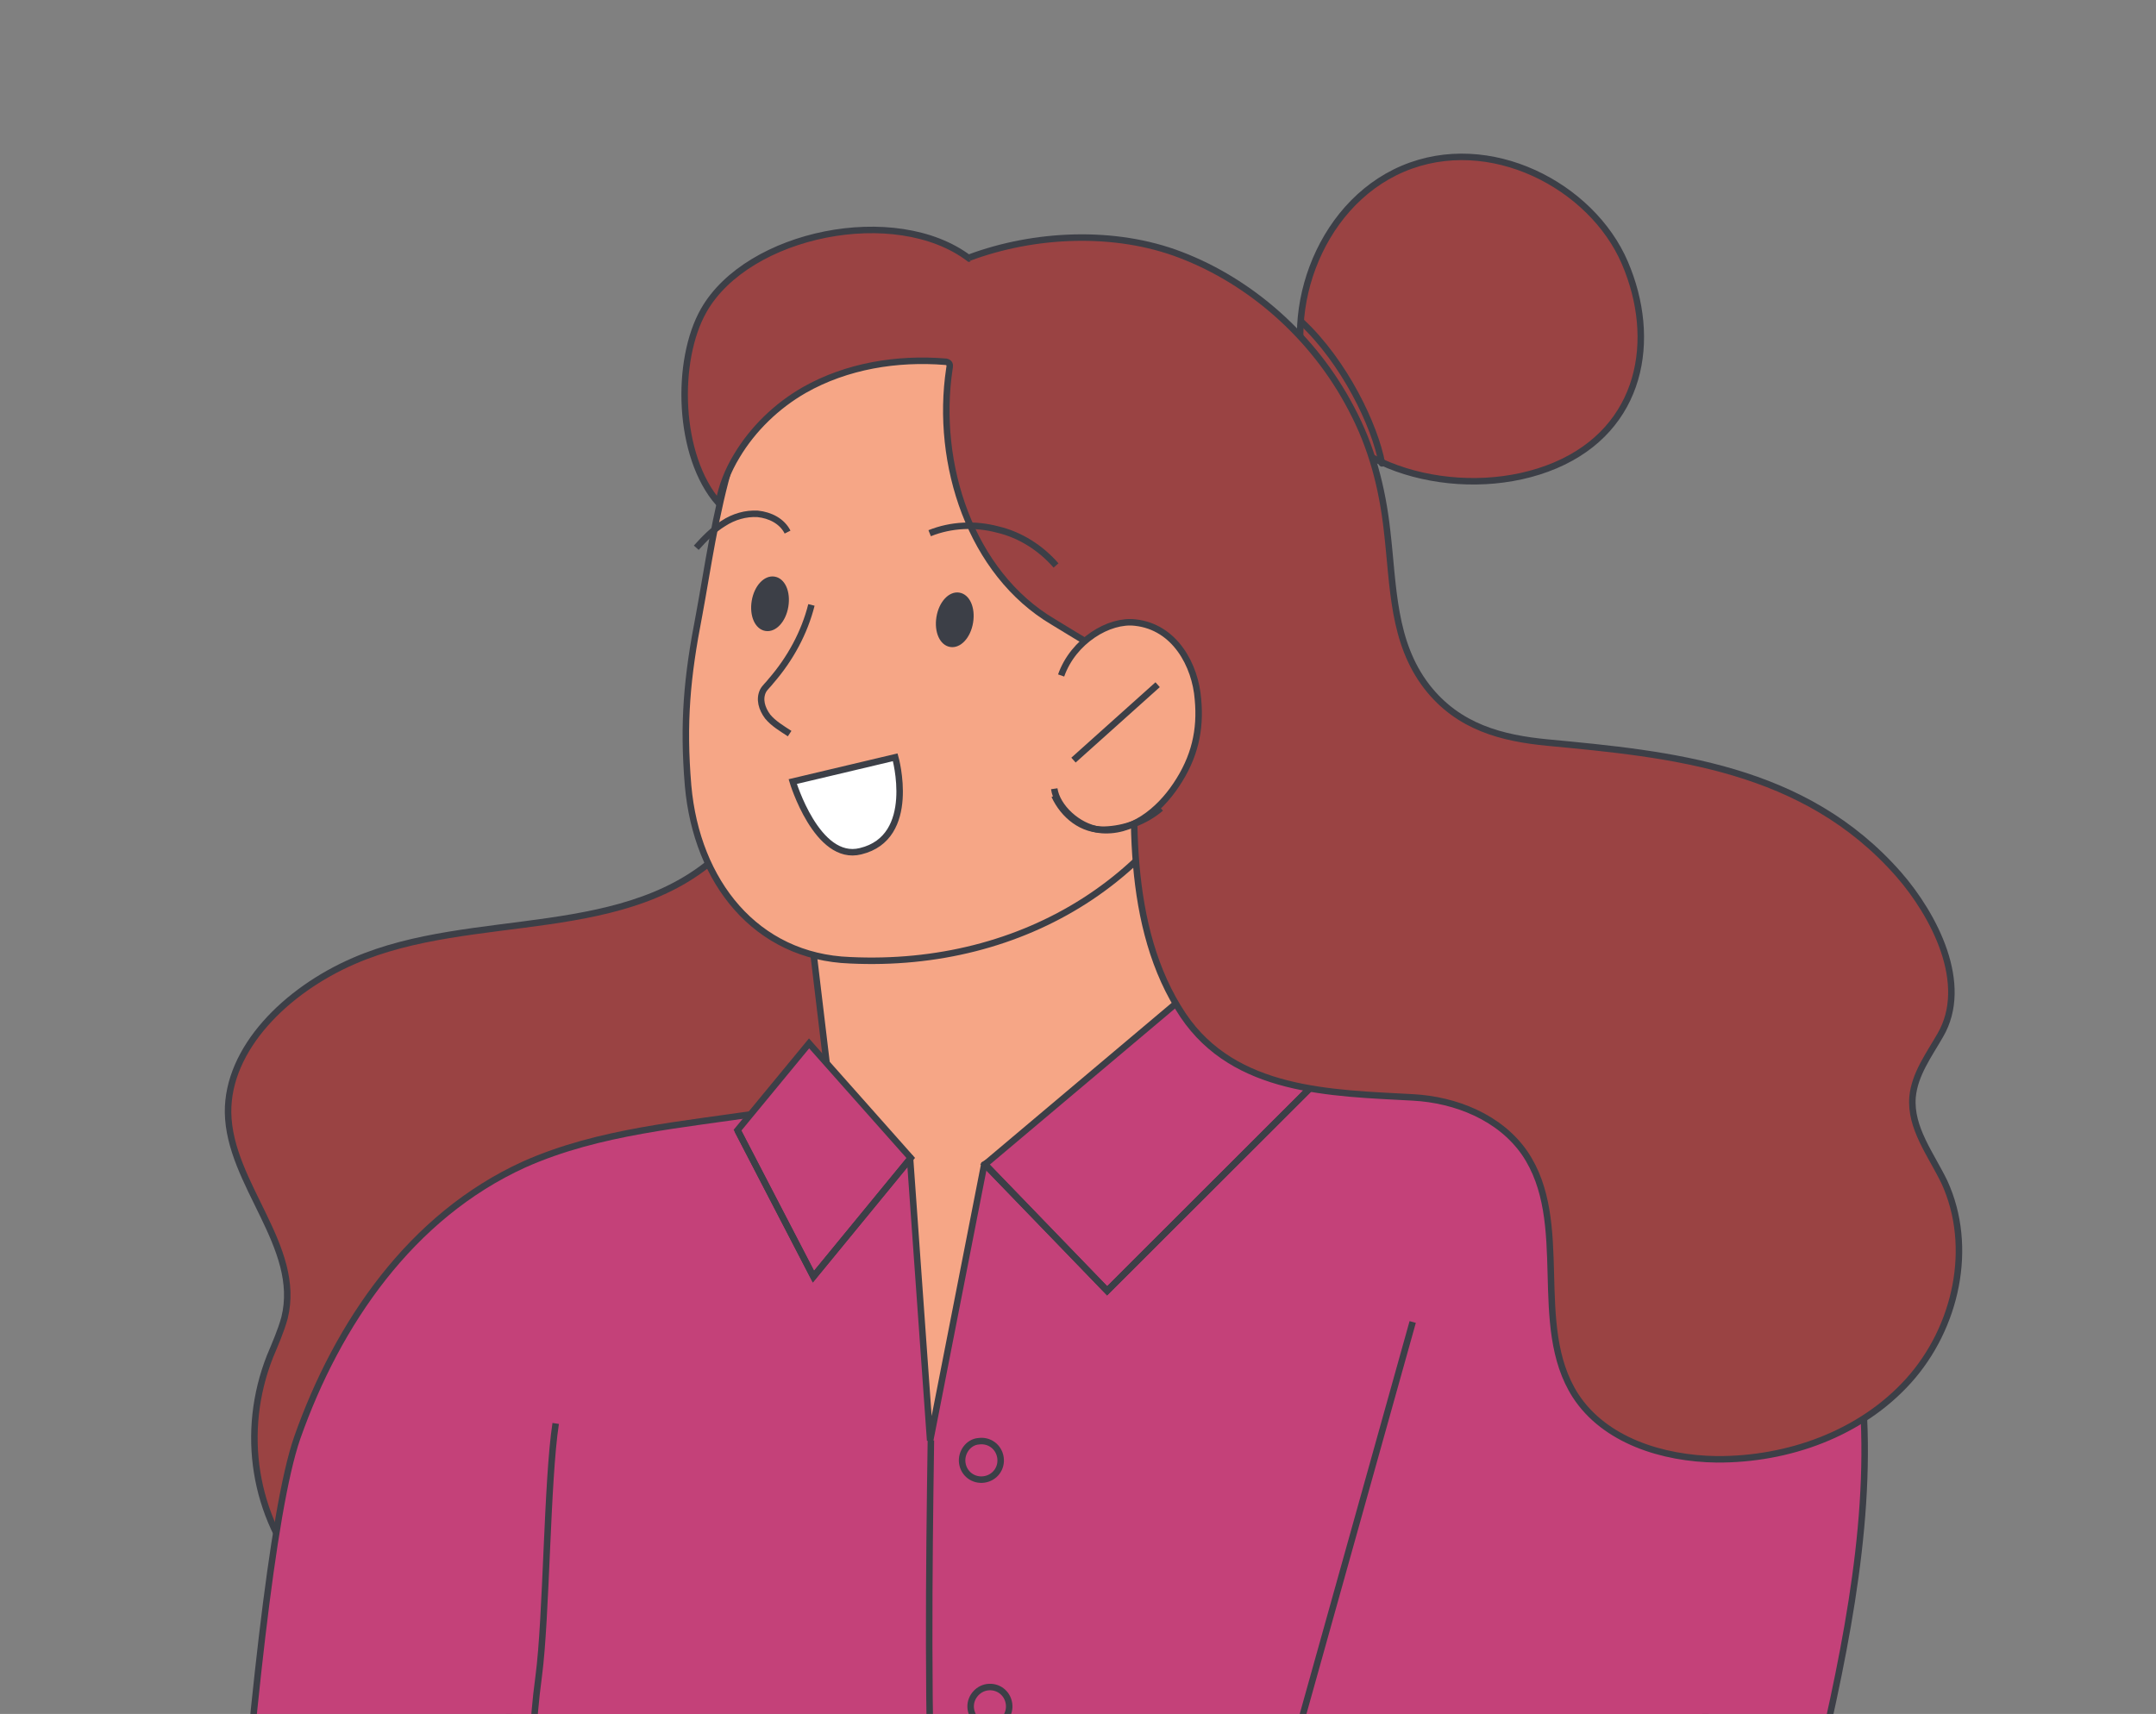 <svg width="166" height="132" viewBox="0 0 166 132" fill="none" xmlns="http://www.w3.org/2000/svg">
<rect x="0" y="0" width="166" height="132" fill="#808080" stroke="none"/>
<g clip-path="url(#clip0_9963_20170)">
<path d="M101.024 30.525C103.569 36.458 113.079 38.675 119.751 35.841C126.423 33.008 127.647 26.165 125.101 20.231C122.555 14.298 114.687 10.161 108.015 12.995C101.343 15.828 98.478 24.591 101.024 30.525Z" fill="#9A4343" stroke="#3C3F47" stroke-width="0.5"/>
<path d="M60.999 52.509C60.322 56.931 59.403 61.748 55.792 65.396C48.511 72.702 36.412 70.022 27.265 73.997C22.012 76.263 17.504 80.763 17.559 85.678C17.642 91.19 23.269 96.014 21.906 101.496C21.632 102.497 21.181 103.523 20.78 104.482C18.503 110.278 19.513 116.795 23.568 121.548C29.292 128.279 38.823 129.412 48.134 129.856C51.882 130.03 55.924 130.162 59.56 129.152C63.371 128.116 67.122 126.248 70.824 124.868C78.806 121.964 86.873 119.227 95.161 117.179C101.828 115.547 108.848 114.283 114.679 111.032C120.568 107.772 125.088 101.709 123.443 96.185C122.153 91.87 117.583 88.934 112.955 86.846C108.278 84.826 103.19 83.286 99.384 80.238C95.173 76.889 93.042 72.156 90.593 67.71C87.814 62.651 84.388 57.266 85.91 51.641" fill="#9A4343"/>
<path d="M60.999 52.509C60.322 56.931 59.403 61.748 55.792 65.396C48.511 72.702 36.412 70.022 27.265 73.997C22.012 76.263 17.504 80.763 17.559 85.678C17.642 91.19 23.269 96.014 21.906 101.496C21.632 102.497 21.181 103.523 20.78 104.482C18.503 110.278 19.513 116.795 23.568 121.548C29.292 128.279 38.823 129.412 48.134 129.856C51.882 130.03 55.924 130.162 59.56 129.152C63.371 128.116 67.122 126.248 70.824 124.868C78.806 121.964 86.873 119.227 95.161 117.179C101.828 115.547 108.848 114.283 114.679 111.032C120.568 107.772 125.088 101.709 123.443 96.185C122.153 91.87 117.583 88.934 112.955 86.846C108.278 84.826 103.19 83.286 99.384 80.238C95.173 76.889 93.042 72.156 90.593 67.71C87.814 62.651 84.388 57.266 85.91 51.641" stroke="#3C3F47" stroke-width="0.5"/>
<path d="M62.483 72.165L63.851 83.613L53.53 88.6C53.53 88.6 60.999 118.012 72.034 112.982C83.127 107.943 113.321 79.466 113.321 79.466L100.94 74.846C100.94 74.846 92.055 52.604 92.424 52.671" fill="#F6A686"/>
<path d="M62.483 72.165L63.851 83.613L53.53 88.6C53.53 88.6 60.999 118.012 72.034 112.982C83.127 107.943 113.321 79.466 113.321 79.466L100.94 74.846C100.94 74.846 92.055 52.604 92.424 52.671" stroke="#3C3F47" stroke-width="0.5"/>
<path d="M40.16 111.804C40.632 121.222 37.86 133.514 39.914 143.902C41.108 150.033 48.979 167.378 50.576 173.39C53.786 185.531 50.789 195.454 52.075 198.509C53.716 202.353 60.197 203.149 60.197 203.149L133.652 188.902L135.997 192.223C139.029 191.601 143.085 190.589 144.027 187.99C144.96 185.333 144.305 182.486 143.609 179.766C139.948 165.769 131.417 152.963 131.199 138.284C131.032 126.841 133.429 115.684 130.585 102.349L127.92 84.064L102.568 74.49L75.782 89.681L71.616 110.943L70.067 89.193L60.816 86.278L50.469 87.787L40.16 111.804Z" fill="#C44179" stroke="#3C3F47" stroke-width="0.5"/>
<path d="M60.574 84.212C60.752 85.026 59.678 85.483 58.864 85.662C52.581 86.638 46.163 87.093 40.356 89.68C31.629 93.654 25.989 101.921 22.888 110.719C18.954 122.039 16.297 177.035 15.146 188.911L47.041 185.704L48.809 168.127" fill="#C44179"/>
<path d="M60.574 84.212C60.752 85.026 59.678 85.483 58.864 85.662C52.581 86.638 46.163 87.093 40.356 89.68C31.629 93.654 25.989 101.921 22.888 110.719C18.954 122.039 16.297 177.035 15.146 188.911L47.041 185.704L48.809 168.127" stroke="#3C3F47" stroke-width="0.5"/>
<path d="M62.294 80.356L70.124 89.182L62.63 98.32L56.784 87.043L62.294 80.356Z" fill="#C44179" stroke="#3C3F47" stroke-width="0.5"/>
<path d="M70.125 89.183L62.63 98.321L56.784 87.045" stroke="#3C3F47" stroke-width="0.5" stroke-miterlimit="10"/>
<path d="M100.811 68.626L75.84 89.677L85.244 99.414L108.043 76.638L100.811 68.626Z" fill="#C44179" stroke="#3C3F47" stroke-width="0.5"/>
<path d="M75.839 89.672L85.244 99.409L108.043 76.633" stroke="#3C3F47" stroke-width="0.5" stroke-miterlimit="10"/>
<path d="M42.784 109.624C42.107 114.046 42.078 124.557 41.478 129.088C39.486 143.848 43.631 153.751 48.67 167.727" stroke="#C44179" stroke-width="0.5" stroke-miterlimit="10"/>
<path d="M42.785 109.627C42.108 114.049 42.079 124.56 41.478 129.091C39.486 143.851 43.771 154.151 48.81 168.127" stroke="#3C3F47" stroke-width="0.5" stroke-miterlimit="10"/>
<path d="M71.674 110.936C71.378 131.153 71.201 155.075 75.526 174.859C76.667 180.216 78.169 185.581 77.764 191.044C77.545 193.658 79.016 196.746 80.35 199.313" stroke="#3C3F47" stroke-width="0.5" stroke-miterlimit="10"/>
<path d="M74.091 112.682C74.21 113.505 74.951 114.057 75.775 113.938C76.598 113.818 77.15 113.077 77.03 112.254C76.91 111.43 76.169 110.878 75.346 110.998C74.573 111.051 73.971 111.859 74.091 112.682Z" stroke="#3C3F47" stroke-width="0.5" stroke-miterlimit="10"/>
<path d="M74.748 131.626C74.868 132.449 75.609 133.002 76.432 132.882C77.255 132.762 77.807 132.021 77.687 131.198C77.567 130.375 76.826 129.822 76.003 129.942C75.239 130.054 74.628 130.803 74.748 131.626Z" stroke="#3C3F47" stroke-width="0.5" stroke-miterlimit="10"/>
<path d="M107.202 76.224C118.196 77.503 128.583 77.911 135.911 87.41C149.168 104.631 142.088 126.498 137.772 145.499C134.079 161.768 131.175 186.729 114.097 185.315C104.743 184.577 94.911 191.133 88.734 184.588C85.539 181.211 88.129 180.44 88.129 180.44L99.337 135.55L108.77 101.813" fill="#C44179"/>
<path d="M107.202 76.224C118.196 77.503 128.583 77.911 135.911 87.41C149.168 104.631 142.088 126.498 137.772 145.499C134.079 161.768 131.175 186.729 114.097 185.315C104.743 184.577 94.911 191.133 88.734 184.588C85.539 181.211 88.129 180.44 88.129 180.44L99.337 135.55L108.77 101.813" stroke="#3C3F47" stroke-width="0.5"/>
<path d="M52.98 60.52C52.572 55.656 52.898 52.126 53.825 47.368C55.108 40.516 56.187 29.791 62.544 25.623C66 23.378 70.166 22.711 74.173 22.607C80.206 22.389 86.336 24.077 91.278 27.5C94.881 29.977 96.696 32.954 97.153 37.331C97.775 43.244 96.599 49.18 94.766 54.73C90.508 67.539 78.748 74.597 65.445 73.954C58.202 73.689 53.64 67.929 52.98 60.52Z" fill="#F6A686" stroke="#3C3F47" stroke-width="0.5"/>
<path d="M89.126 60.539C89.04 59.951 89.083 51.178 89.494 51.119C86.613 51.538 83.599 49.396 81.1 47.899C74.728 44.144 71.999 35.716 73.096 28.411C73.129 28.226 73.162 28.041 73.027 27.941C72.96 27.89 72.834 27.849 72.775 27.857C69.069 27.557 65.197 28.181 61.925 30.039C59.82 31.247 57.976 33.016 56.722 35.12C56.044 36.24 55.56 37.451 55.329 38.746C52.159 35.125 51.987 27.765 54.186 23.902C57.581 17.943 68.951 15.626 74.618 19.904C74.618 19.904 90.152 16.079 98.007 27.543C105.862 39.007 105.512 46.082 103.592 50.625C101.731 55.159 96.511 63.425 96.511 63.425L89.126 60.539Z" fill="#9A4343" stroke="#3C3F47" stroke-width="0.5"/>
<path d="M74.611 19.847C79.622 17.976 85.822 17.673 90.911 19.633C96.252 21.677 101.129 25.889 104.043 31.469C105.615 34.422 106.43 37.545 106.801 40.913C107.3 45.164 107.203 49.441 109.868 52.895C112.305 56.022 115.668 56.853 119.139 57.188C128.637 58.085 138.924 59.048 146.199 67.354C148.938 70.497 151.692 75.8 149.385 79.739C148.523 81.245 147.418 82.727 147.255 84.492C147.06 86.862 148.679 88.908 149.71 91.039C152.002 96.049 150.624 102.254 146.956 106.331C143.287 110.408 137.696 112.423 132.168 112.389C128.017 112.333 123.551 110.942 121.306 107.487C117.812 102.052 121.042 94.136 117.38 88.786C115.482 86.061 112.1 84.692 108.772 84.516C102.478 84.173 95.084 84.11 91.101 78.206C86.57 71.421 87.123 62.034 87.681 54.327" fill="#9A4343"/>
<path d="M74.611 19.847C79.622 17.976 85.822 17.673 90.911 19.633C96.252 21.677 101.129 25.889 104.043 31.469C105.615 34.422 106.43 37.545 106.801 40.913C107.3 45.164 107.203 49.441 109.868 52.895C112.305 56.022 115.668 56.853 119.139 57.188C128.637 58.085 138.924 59.048 146.199 67.354C148.938 70.497 151.692 75.8 149.385 79.739C148.523 81.245 147.418 82.727 147.255 84.492C147.06 86.862 148.679 88.908 149.71 91.039C152.002 96.049 150.624 102.254 146.956 106.331C143.287 110.408 137.696 112.423 132.168 112.389C128.017 112.333 123.551 110.942 121.306 107.487C117.812 102.052 121.042 94.136 117.38 88.786C115.482 86.061 112.1 84.692 108.772 84.516C102.478 84.173 95.084 84.11 91.101 78.206C86.57 71.421 87.123 62.034 87.681 54.327" stroke="#3C3F47" stroke-width="0.5"/>
<path d="M62.476 46.588C61.944 48.707 60.858 50.726 59.367 52.444C59.166 52.714 58.898 52.933 58.756 53.194C58.43 53.842 58.659 54.589 59.106 55.184C59.544 55.721 60.201 56.106 60.798 56.499" stroke="#3C3F47" stroke-width="0.5" stroke-miterlimit="10"/>
<path d="M72.101 47.514C71.911 48.682 72.362 49.698 73.16 49.827C73.958 49.956 74.732 49.122 74.922 47.954C75.113 46.786 74.662 45.77 73.863 45.64C73.065 45.511 72.292 46.346 72.101 47.514Z" fill="#3C3F47"/>
<path d="M57.877 46.28C57.687 47.448 58.138 48.465 58.936 48.593C59.734 48.723 60.508 47.888 60.698 46.72C60.889 45.552 60.438 44.536 59.639 44.407C58.841 44.278 58.068 45.112 57.877 46.28Z" fill="#3C3F47"/>
<path d="M60.639 40.979C60.216 40.14 59.307 39.672 58.332 39.574C57.425 39.526 56.501 39.781 55.679 40.321C54.908 40.794 54.229 41.493 53.609 42.184" stroke="#3C3F47" stroke-width="0.5" stroke-miterlimit="10"/>
<path d="M71.579 41.065C73.224 40.405 75.073 40.316 76.822 40.782C78.562 41.188 80.153 42.218 81.308 43.55" stroke="#3C3F47" stroke-width="0.5" stroke-miterlimit="10"/>
<path d="M61.036 60.193L68.929 58.322C68.929 58.322 70.669 64.493 66.261 65.556C62.902 66.406 61.036 60.193 61.036 60.193Z" fill="white" stroke="#3C3F47" stroke-width="0.5"/>
<path d="M81.701 52.022C82.635 49.364 85.395 47.701 87.412 47.948C90.463 48.283 92.034 51.237 92.235 53.849C92.46 56.218 91.987 58.328 90.556 60.458C89.226 62.453 87.08 64.207 84.634 63.903C82.978 63.664 81.377 62.156 81.171 60.745" fill="#F6A686"/>
<path d="M81.701 52.022C82.635 49.364 85.395 47.701 87.412 47.948C90.463 48.283 92.034 51.237 92.235 53.849C92.46 56.218 91.987 58.328 90.556 60.458C89.226 62.453 87.08 64.207 84.634 63.903C82.978 63.664 81.377 62.156 81.171 60.745" stroke="#3C3F47" stroke-width="0.5"/>
<path d="M82.653 58.54L89.131 52.732" stroke="#3C3F47" stroke-width="0.5" stroke-miterlimit="10"/>
<path d="M81.189 61.277C81.89 62.796 83.322 63.968 85.053 63.896C86.607 63.849 88.202 63.257 89.375 62.245" stroke="#3C3F47" stroke-width="0.5" stroke-miterlimit="10"/>
<path d="M100.185 24.766C103.521 27.882 105.854 32.766 106.4 35.688" stroke="#3C3F47" stroke-width="0.5" stroke-miterlimit="10" stroke-linecap="round"/>
</g>
<defs>
<clipPath id="clip0_9963_20170">
<rect width="170" height="132" fill="white" transform="translate(-2)"/>
</clipPath>
</defs>
</svg>
